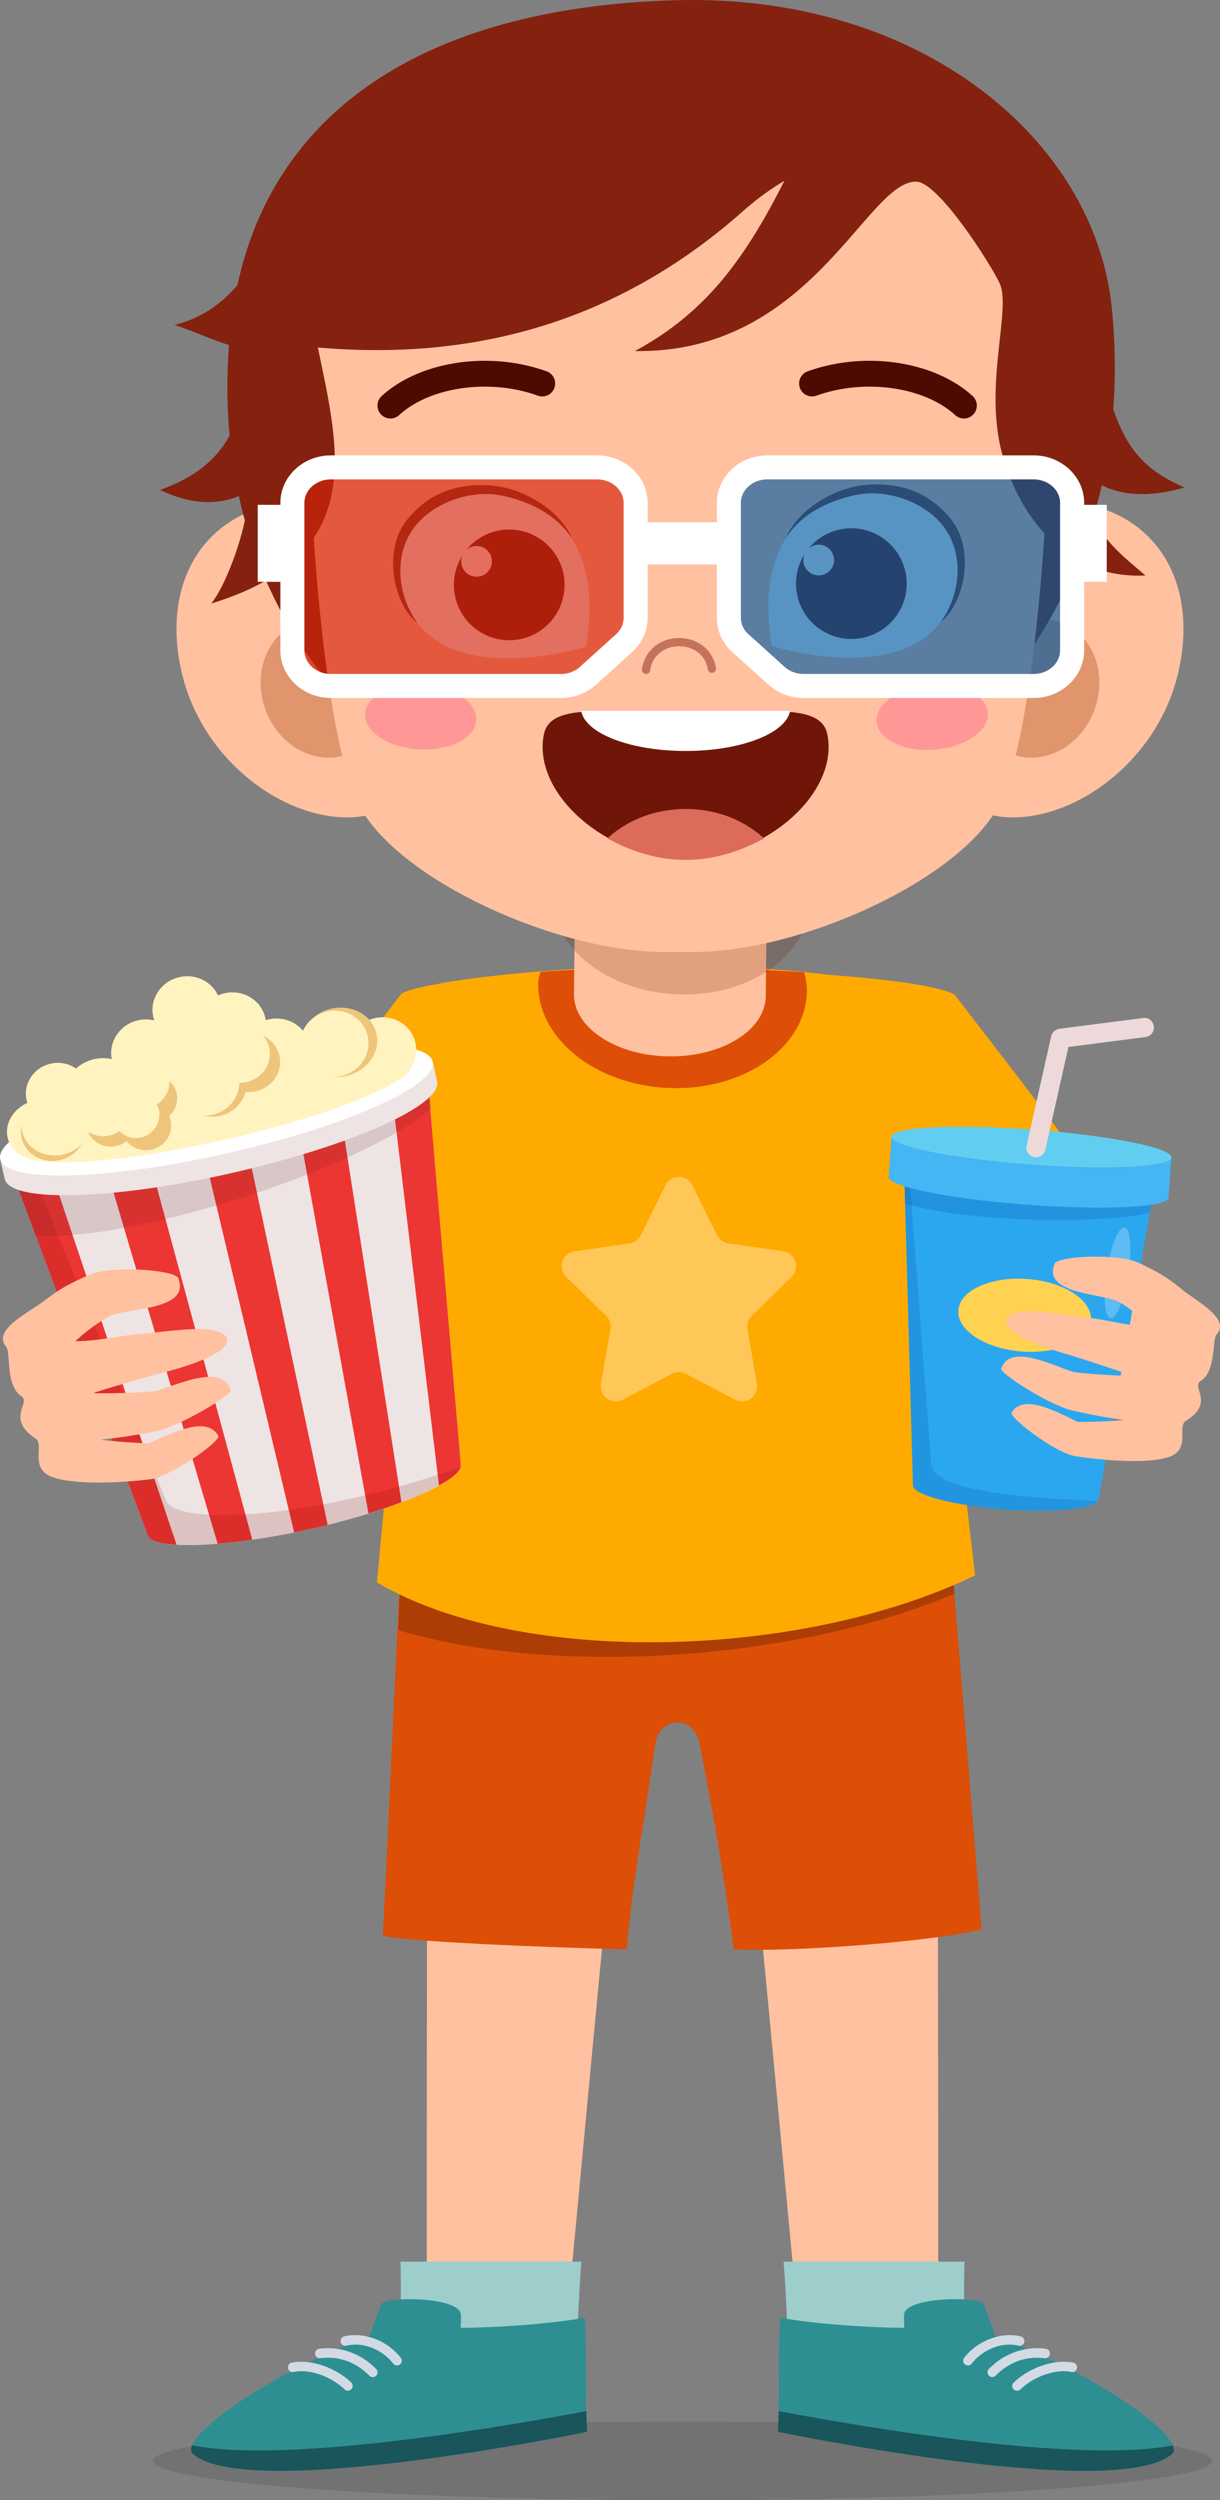 <svg xmlns="http://www.w3.org/2000/svg" viewBox="0 0 1715.4 3513.97"><rect x="0" y="0" width="1715.4" height="3513.97" fill="#808080" stroke="none"/><title>BoyMovie</title><ellipse cx="959.76" cy="3458.8" rx="744.5" ry="55.18" opacity="0.11"/><path d="M1128.11,3325.58c.54,5.82,189.9-1.36,190.17-8.44,2.26-61.58-.4-875.36.25-911.06l-270.23,84.36C1055.69,2551.38,1124.16,3283.53,1128.11,3325.58Z" fill="#ffc19f"/><path d="M1111.1,3347.33c.4,4.51,240.94,4.82,241.62-.87,5.13-42.11,1.45-143.16,3.68-167.6H1101.77C1105.71,3224.52,1108.54,3318.39,1111.1,3347.33Z" fill="#9dcecc"/><path d="M1398.8,3282.78c-3.24-12.85-10.16-29.16-15.47-44.07-3.93-11.06-111.37-11.39-112.18,15a158.84,158.84,0,0,0,.4,18.14c-18.38-.18-38.3-.79-59.33-2-45.72-2.55-86.67-7.08-115.35-12.22-2.68,41.69-.45,114-3,160.35,0,0,477.37,99.05,554.23,31C1669.72,3429.85,1551.13,3340.5,1398.8,3282.78Z" fill="#2d8f91"/><path d="M1094.81,3388.92c-.21,10.31-.49,20.25-1,29.07,0,0,477.37,99.05,554.23,31,3-2.7,3.27-6.82,1-12C1516.35,3463.1,1213.55,3411.29,1094.81,3388.92Z" fill="#19555b"/><path d="M1432.08,3296.92a6.71,6.71,0,0,0,3.15-13.05c-27.71-6.59-60.39,5.66-79.48,30a6.71,6.71,0,0,0,1.14,9.42,6.8,6.8,0,0,0,3.76,1.42,6.73,6.73,0,0,0,5.65-2.56C1382.27,3301.8,1409.31,3291.33,1432.08,3296.92Zm36.51,17.67c3.62.76,7.05-2.07,7.55-5.74a6.71,6.71,0,0,0-5.75-7.54c-29.27-4-58.45,6.41-80.1,28.43a6.71,6.71,0,0,0,9.56,9.41C1425.39,3313.17,1453.86,3312.6,1468.59,3314.59Zm40.35,6.14c-26.34-5.11-60.58,6.4-83.4,27.83a6.71,6.71,0,1,0,9.18,9.78c19.88-18.67,49.47-29,71.69-24.44a6.6,6.6,0,0,0,7.85-5.32A6.7,6.7,0,0,0,1508.94,3320.73Z" fill="#d3dae5"/><path d="M791.12,3325.58c-.54,5.82-189.91-1.36-190.17-8.44-2.26-61.58.4-875.36-.26-911.06l270.24,84.36C863.54,2551.38,795.07,3283.53,791.12,3325.58Z" fill="#ffc19f"/><path d="M808.13,3347.33c-.4,4.51-240.94,4.82-241.63-.87-5.12-42.11-1.44-143.16-3.68-167.6H817.46C813.51,3224.52,810.68,3318.39,808.13,3347.33Z" fill="#9dcecc"/><path d="M520.43,3282.78c3.24-12.85,10.16-29.16,15.46-44.07,3.94-11.06,111.37-11.39,112.19,15a161.17,161.17,0,0,1-.4,18.14c18.38-.18,38.3-.79,59.33-2,45.72-2.55,86.66-7.08,115.35-12.22,2.68,41.69.44,114,3,160.35,0,0-477.37,99.05-554.23,31C249.5,3429.85,368.1,3340.5,520.43,3282.78Z" fill="#2d8f91"/><path d="M824.41,3388.92c.21,10.31.5,20.25,1,29.07,0,0-477.37,99.05-554.23,31-3.06-2.7-3.27-6.82-1.05-12C402.88,3463.1,705.68,3411.29,824.41,3388.92Z" fill="#19555b"/><path d="M552.93,3322.12a6.72,6.72,0,0,0,5.65,2.56,6.8,6.8,0,0,0,3.76-1.42,6.7,6.7,0,0,0,1.13-9.42c-19.09-24.31-51.76-36.56-79.47-30a6.71,6.71,0,0,0,3.14,13.05C509.91,3291.33,537,3301.8,552.93,3322.12Zm-33.56,17a6.71,6.71,0,0,0,9.57-9.41c-21.65-22-50.83-32.46-80.1-28.43a6.7,6.7,0,0,0-5.75,7.54c.5,3.67,3.92,6.5,7.54,5.74C465.37,3312.6,493.83,3313.17,519.37,3339.15ZM405,3328.58a6.6,6.6,0,0,0,7.85,5.32c22.22-4.6,51.8,5.77,71.69,24.44a6.74,6.74,0,0,0,5,1.81,6.71,6.71,0,0,0,4.21-11.59c-22.82-21.43-57.06-32.94-83.4-27.83A6.7,6.7,0,0,0,405,3328.58Z" fill="#d3dae5"/><path d="M538.27,2720.65c37.83,10,293,18.44,342.76,19.12,10.12-105.08,21-154.22,40.5-289.23,5.48-38.09,54.65-40.48,61.93-.84,4.54,24.7,28.59,138.67,48.17,290.07,80.29,4.36,279.11-10.61,348.65-27.86,0,0-46.39-573.8-59.49-727.33-135.29-15.27-596.94-14.9-742.42,2C563.66,2129.85,549.93,2499.16,538.27,2720.65Z" fill="#dd4e07"/><path d="M291.84,2136.31c-12.65,15.57-127.13-74.53-115.4-90.9,175.38-244.61,369.09-579.13,406.3-647.65l165.82,133.17C644.86,1670.09,459.07,1930.61,291.84,2136.31Z" fill="#ffc19f"/><path d="M337.1,1700.89c58.8,35.14,182.71,115.94,248.58,135.67,88.23-113,171.23-457.59,171.15-468.53-77.47,4.9-167.49,15.1-192.39,28.6C520.29,1454.76,400.38,1606.13,337.1,1700.89Z" fill="#fa0"/><path d="M1522.87,1979.79c12.62,15.6,125.24-73.33,115.4-90.89-92.5-165-185.41-297.21-222.62-365.73l-184.58,83.5C1334.76,1745.83,1420.68,1853.49,1522.87,1979.79Z" fill="#ffc19f"/><path d="M1569.34,1702c-58.8,35.14-182.71,115.94-248.57,135.66-88.24-113-171.24-457.58-171.15-468.53,77.46,4.9,167.48,15.1,192.38,28.6C1386.16,1455.89,1506.06,1607.26,1569.34,1702Z" fill="#fa0"/><path d="M1341.94,2240.13c-6.71-113.47-22.72-222.22-24.64-259.2-135.29-15.27-593.36-15.13-738.84,1.77-8,49.91-13.68,166.27-18.38,308.39C764.62,2353.89,1106.68,2339,1341.94,2240.13Z" opacity="0.22"/><path d="M530.05,2224.15c201.81,119.1,596.6,108.09,841-9.88,0,0-77.11-668.62-108.55-825.16-169.63-46.81-485.85-33.88-641.19-7.44C598.77,1581.39,556.44,1929.16,530.05,2224.15Z" fill="#fa0"/><g opacity="0.34"><path d="M973.58,1666l34.57,70a21.09,21.09,0,0,0,15.9,11.55l77.29,11.24a21.11,21.11,0,0,1,11.7,36l-55.93,54.52A21.06,21.06,0,0,0,1051,1868l13.2,77a21.11,21.11,0,0,1-30.63,22.25l-69.13-36.35a21.08,21.08,0,0,0-19.65,0l-69.14,36.35A21.11,21.11,0,0,1,845.06,1945l13.2-77a21.08,21.08,0,0,0-6.06-18.68l-55.94-54.52a21.11,21.11,0,0,1,11.7-36l77.3-11.24a21.12,21.12,0,0,0,15.9-11.55l34.56-70A21.11,21.11,0,0,1,973.58,1666Z" fill="#fff"/></g><path d="M1134.48,1396c.45-10.11-1.25-19.85-3.68-29.44-103.82-7-259.75-9.27-371-.4-.85,4.36-2.7,8.44-2.9,13-3.5,78.2,78.18,145.37,182.44,150S1131,1474.23,1134.48,1396Z" fill="#dd4e07"/><path d="M1079.11,1179.36l-2.39,220.87c-.51,47.49-61.3,85.36-135.76,84.55s-134.41-40-133.9-87.48l2.4-220.87Z" fill="#ffc19f"/><path d="M1138.74,1269.55c.44-9.72-1.2-19.08-3.53-28.29-99.77-6.74-249.62-8.9-356.48-.38-.82,4.19-2.6,8.11-2.79,12.46-3.37,75.15,75.12,139.7,175.31,144.17S1135.38,1344.71,1138.74,1269.55Z" fill="#601805" opacity="0.19"/><path d="M406.82,704.65c93.75-11.53,181.82,79.89,196.62,203.51s-4.67,228.45-98.45,239.68-217.2-70.92-248.74-199.45C226.63,827.58,278.66,720.43,406.82,704.65Z" fill="#ffc19f"/><path d="M373,996.83c18.5,51.37,70.2,79.79,115.51,63.5s67-71.16,48.53-122.52S466.85,858,421.57,874.31,354.54,945.47,373,996.83Z" fill="#e0956c"/><path d="M1505.38,704.65c-93.75-11.53-181.82,79.89-196.62,203.51s4.66,228.45,98.44,239.68,217.2-70.92,248.74-199.45C1685.57,827.58,1633.53,720.43,1505.38,704.65Z" fill="#ffc19f"/><path d="M1539.19,996.83c-18.5,51.37-70.2,79.79-115.51,63.5s-67-71.16-48.53-122.52,70.19-79.78,115.47-63.5S1557.66,945.47,1539.19,996.83Z" fill="#e0956c"/><path d="M323.06,472C283.74,907.19,600.11,1189,959.1,1182S1607.6,852.93,1563,430.74C1538.23,196.32,1294.92-8.64,952,.28,593.08,9.62,351,162.45,323.06,472Z" fill="#84220f"/><path d="M1466.4,410.91c-77.94-216.57-265.8-219.66-511.75-219.66s-433.8,3.09-511.74,219.66c-23.51,65.32-3.27,604,64,724.8,56.89,102,275.4,202.34,427.77,202.34h39.88c152.38,0,370.88-100.3,427.77-202.34C1469.67,1014.94,1489.9,476.23,1466.4,410.91Z" fill="#ffc19f"/><path d="M513.31,1003c-1.49,25.18,32.29,47.67,75.47,50.23s79.37-15.78,80.87-41-32.31-47.67-75.47-50.22S514.8,977.86,513.31,1003Z" fill="#ff9797"/><path d="M1232.72,1014.46c2,25.15,38.62,42.7,81.74,39.21s76.39-26.7,74.35-51.85-38.64-42.69-81.73-39.2S1230.68,989.32,1232.72,1014.46Z" fill="#ff9797"/><path d="M1163.46,1032.82c-8.27-43.11-74.54-31.95-182.77-32.67-5.66,0-27.68,0-33.36,0-108.23.72-174.49-10.44-182.75,32.67-15.93,83,88.55,173.76,198.48,174.09H965C1074.89,1206.58,1179.38,1115.87,1163.46,1032.82Z" fill="#701608"/><path d="M965,1208.64h-1.9c-35.65-.13-72.62-10.24-107-29.15l-2.1-1.11,1.78-1.58c28.56-25.6,67-39.72,108.33-39.72s79.7,14.12,108.33,39.72l1.77,1.58-2.1,1.11C1037.57,1198.4,1000.53,1208.51,965,1208.64Z" fill="#dd6b5b"/><path d="M964,1055.53c-75.64,0-138.6-23.43-146.48-54.55l-.46-1.9H1111l-.45,1.9C1102.56,1032.1,1039.6,1055.53,964,1055.53Z" fill="#fff"/><path d="M908.47,947.4a5.8,5.8,0,0,0,5.62-5c2.95-20.21,18.62-33.55,39.94-34s38,12.55,41.21,32.25a5.8,5.8,0,1,0,11.44-1.86c-4.12-25.25-25.86-42.51-52.88-42-26.86.52-47.43,18.16-51.19,43.88a5.8,5.8,0,0,0,4.9,6.58Z" fill="#c4735b"/><path d="M225.1,688.53c74.58-26.42,121.1-74.6,125.35-196.16-43-9.21-63.51-21.81-105-35.6,161.21-40.78,137.51-271,348-367.22C938.45-41,1253,55,1343.67,107.7c167,97.17,187.61,228.1,199.65,374.89,23.07,133,52.72,172.31,122.23,202.57-74.76,21.65-119,2.23-144.32-23.59,7.42,83.68,46.31,110.19,89.31,147.25-116.69,5.93-181.68-91.53-202.68-175.73-23.33-93.5,13.11-196.54-1.62-233.18-8.52-21.19-85.37-143.62-117.59-144.55-70.24-2-147.35,242-396,238.05C993,439.38,1047.78,362.93,1103,254a386.63,386.63,0,0,0-58.42,42.9C840.57,477.6,622.39,503.55,447,488.44,476,630.92,518.56,780.24,297,848.32c20.11-24.87,49.46-99.59,53.76-158.63C327,704.35,283.51,717.24,225.1,688.53Z" fill="#84220f"/><path d="M549.11,588.23a18.17,18.17,0,0,1-12.44-31.58c53.88-49.16,151.44-63.72,231.94-34.71a18.17,18.17,0,0,1-12.34,34.19c-67.47-24.4-151.35-12.66-195.1,27.34A18.05,18.05,0,0,1,549.11,588.23Z" fill="#4c0b00"/><path d="M1355.11,588.23a18.17,18.17,0,0,0,12.44-31.58c-53.88-49.16-151.44-63.72-231.94-34.71A18.17,18.17,0,0,0,1148,556.13c67.47-24.4,151.35-12.66,195.1,27.34A18,18,0,0,0,1355.11,588.23Z" fill="#4c0b00"/><path d="M1085.43,907.9s173.14,55.22,239.06-36c80.32-111.12-42.75-198.8-122.52-181.64C1128.16,706.17,1061.13,770.19,1085.43,907.9Z" fill="#f9feff"/><path d="M1337.44,730.14c-32.08-40.33-75.22-53-122-48.32-47.82,4.8-96.23,38.74-109.9,73.73,25.69-39.43,70-53.86,97.62-59.79,43.94-9.51,101.58,10.21,127.53,49.92,23.06,35.33,21.13,88.35-8.36,129.13C1357.16,847.08,1370.89,772.18,1337.44,730.14Z" fill="#773220"/><path d="M1124.78,791.54a77.81,77.81,0,1,0,101-43.55A77.81,77.81,0,0,0,1124.78,791.54Z" fill="#63190d"/><path d="M1131.07,779.16a21.59,21.59,0,1,0,28-12.08A21.59,21.59,0,0,0,1131.07,779.16Z" fill="#fefffe"/><path d="M824,908.73s-173.1,55.34-239.09-35.81c-80.4-111.06,42.61-198.83,122.39-181.72C781.09,707,848.15,771,824,908.73Z" fill="#f9feff"/><path d="M571.82,731.15c32.06-40.36,75.18-53.07,122-48.41,47.82,4.77,96.26,38.67,110,73.66C778,717,733.68,702.58,706.08,696.67c-44-9.47-101.58,10.28-127.49,50C555.54,782,557.52,835,587,875.8,552.18,848.1,538.4,773.2,571.82,731.15Z" fill="#773220"/><path d="M643.71,793.34a77.8,77.8,0,1,0,101-43.56A77.81,77.81,0,0,0,643.71,793.34Z" fill="#63190d"/><path d="M650,781a21.59,21.59,0,1,0,28-12.09A21.59,21.59,0,0,0,650,781Z" fill="#fefffe"/><path d="M309.53,1408c5.63,25-10.85,50-36.82,55.83s-51.57-9.66-57.21-34.63,10.85-50,36.82-55.83S303.9,1383.06,309.53,1408Z" fill="#fff3c0"/><path d="M9.12,1626.52l198.44,530.9C212.68,2180.16,323,2174.65,437,2149s216-68.08,210.86-90.81l-48.6-564.68Z" fill="#efe4e4"/><path d="M437,2149c8-1.8,15.92-3.71,23.76-5.67L335,1553l-61.15,13.79,139.73,587.11Q425.24,2151.59,437,2149Z" fill="#ec3633"/><path d="M558.12,1502.74l-10.89,2.45,70,582.79c20.71-11.32,32.45-21.81,30.63-29.84l-48.17-560.77Z" fill="#ec3633"/><path d="M518.08,2127.31c16.58-5.14,32.09-10.5,46.39-15.9l-92-587.49-40.39,7.22L411,1535.92Z" fill="#ec3633"/><path d="M61.38,1614.74l-10.89,2.46-40.07,13.07,197.14,527.15c1.81,8.06,17,12.5,40.74,13.83Z" fill="#ec3633"/><path d="M197.64,1584l-21.15,4.77-39.58,10.8L306,2169.74c15.24-1.27,31.54-3.1,48.73-5.57Z" fill="#ec3633"/><path d="M234.12,2110.69,34.37,1620.83l-25.25,5.69,198.44,530.9C212.68,2180.16,323,2174.65,437,2149c107.86-24.32,203.83-63.37,209.62-86.79C445.64,2133.88,254.44,2145.36,234.12,2110.69Z" fill="#7c0404" opacity="0.15"/><path d="M49.89,1735.82c57.68,5.84,165.05-12.79,287.63-51.58,124-39.24,225.93-88.48,268.89-126.62l-7.16-64.16L9.12,1626.52Z" fill="#601d1d" opacity="0.15"/><path d="M.31,1629.18,6.58,1657c7.56,33.49,149.79,30,317.69-7.91s297.9-95.7,290.34-129.19l-6.27-27.81Z" fill="#efe4e4"/><path d="M608.34,1492.08c7.56,33.5-122.43,91.34-290.34,129.2S7.87,1662.68.31,1629.18,122.75,1537.85,290.65,1500,600.79,1458.59,608.34,1492.08Z" fill="#fff"/><path d="M579.5,1493.84c5.76,25.55-113.22,74.14-265.76,108.54s-280.85,41.56-286.61,16,113.22-74.14,265.75-108.54S573.74,1468.29,579.5,1493.84Z" fill="#fff3c0"/><path d="M107,1577.14c5.18,22.94-12.19,46.39-38.78,52.39s-52.34-7.74-57.51-30.67,12.19-46.39,38.78-52.39S101.81,1554.21,107,1577.14Z" fill="#fff3c0"/><path d="M119.44,1579c5.17,22.93-10.59,46-35.21,51.57s-48.77-8.54-53.94-31.47,10.59-46,35.21-51.58S114.27,1556.08,119.44,1579Z" fill="#efc57b"/><path d="M123.72,1526.78c5.17,22.93-10,45.89-33.8,51.26s-47.37-8.86-52.54-31.79,10-45.89,33.81-51.26S118.55,1503.84,123.72,1526.78Z" fill="#fff3c0"/><path d="M197.83,1528.27c6.44,28.57-12.41,57.15-42.11,63.85s-59-11-65.43-39.59,12.42-57.16,42.11-63.85S191.39,1499.71,197.83,1528.27Z" fill="#fff3c0"/><path d="M251.44,1468.66c5.64,25-10.85,50-36.82,55.83s-51.57-9.65-57.21-34.63,10.85-50,36.82-55.83S245.81,1443.69,251.44,1468.66Z" fill="#fff3c0"/><path d="M373,1430.67c5.64,25-10.85,50-36.81,55.83s-51.58-9.65-57.22-34.63,10.85-50,36.82-55.83S367.39,1405.69,373,1430.67Z" fill="#fff3c0"/><path d="M584.12,1465.67c5.63,25-10.85,50-36.82,55.82s-51.57-9.64-57.21-34.62,10.85-50,36.82-55.83S578.49,1440.69,584.12,1465.67Z" fill="#fff3c0"/><path d="M529.34,1453.05c5.88,26.07-12.91,52.51-42,59.07s-57.38-9.27-63.26-35.34,12.92-52.51,42-59.07S523.46,1427,529.34,1453.05Z" fill="#efc57b"/><path d="M517,1456.32c5.63,25-10.86,50-36.82,55.82s-51.58-9.64-57.22-34.62,10.86-50,36.82-55.82S511.32,1431.34,517,1456.32Z" fill="#fff3c0"/><path d="M435.1,1467.42c5.64,25-10.85,50-36.81,55.82s-51.58-9.64-57.22-34.62,10.85-50,36.82-55.83S429.47,1442.44,435.1,1467.42Z" fill="#fff3c0"/><path d="M371.63,1474.62c5.63,25-10.85,50-36.81,55.83s-51.59-9.65-57.22-34.63,10.85-50,36.82-55.82S366,1449.65,371.63,1474.62Z" fill="#fff3c0"/><path d="M299.75,1482.26c5.63,25-10.85,50-36.81,55.84s-51.58-9.66-57.22-34.63,10.85-50,36.82-55.83S294.12,1457.29,299.75,1482.26Z" fill="#fff3c0"/><path d="M346.15,1512.56c5.63,25-10.85,50-36.81,55.83s-51.58-9.64-57.22-34.62,10.86-50,36.82-55.83S340.52,1487.59,346.15,1512.56Z" fill="#efc57b"/><ellipse cx="350.82" cy="1493.31" rx="43.17" ry="41.53" transform="translate(-319.5 113.56) rotate(-12.69)" fill="#efc57b"/><path d="M261.64,1513.89c5.63,25-10.85,50-36.82,55.83s-51.58-9.66-57.21-34.63,10.85-50,36.82-55.83S256,1488.91,261.64,1513.89Z" fill="#fff3c0"/><path d="M378.55,1472.67c4.86,21.57-9.37,43.16-31.8,48.21s-44.54-8.32-49.41-29.89,9.38-43.15,31.8-48.22S373.68,1451.11,378.55,1472.67Z" fill="#fff3c0"/><path d="M335.52,1511.06c5.63,25-10.86,50-36.82,55.83s-51.59-9.65-57.21-34.63,10.85-50,36.81-55.83S329.88,1486.09,335.52,1511.06Z" fill="#fff3c0"/><path d="M248.39,1536.62c-4.1-18.18-22.75-29.46-41.66-25.2s-30.79,22.8-26.68,41c-8.12-7.16-19.54-10.14-31.19-7.52-18.91,4.27-30.91,22.47-26.8,40.65s22.74,29.47,41.65,25.2a35.77,35.77,0,0,0,14.25-6.87,35.11,35.11,0,0,0,35.1,11.93c18.91-4.26,30.91-22.46,26.81-40.64a32.5,32.5,0,0,0-2.15-6.35C246.59,1560.8,251.12,1548.76,248.39,1536.62Z" fill="#efc57b"/><path d="M237.29,1513.64c-4.42-19.56-24.48-31.71-44.81-27.12-19.71,4.44-32.3,23-29,41.94a38.27,38.27,0,0,0-25.81-3.28c-20.33,4.59-33.24,24.17-28.83,43.72s24.47,31.7,44.8,27.12a38.75,38.75,0,0,0,14.2-6.44c7.81,7.69,18.85,11.84,30.34,9.25A33.3,33.3,0,0,0,223.3,1559c-.56-2.48-1.93-4.46-3-6.65C233.43,1544.26,240.75,1529,237.29,1513.64Z" fill="#fff3c0"/><path d="M126.69,1569c5.34,23.72-11.67,47.77-38,53.71s-52-8.49-57.36-32.21,11.66-47.77,38-53.71S121.33,1545.28,126.69,1569Z" fill="#fff3c0"/><path d="M1620.37,1684.08l-75.6,422.77c-1,13.51-60.28,20.1-132.38,14.72s-129.74-20.69-128.74-34.21l-12-429.3Z" fill="#2ba7f0"/><g opacity="0.2"><path d="M1309.42,2059c3.31,14.22,17.25,42.05,228,50.26,2.34.09,3.76-.1,5.92-.1-7.39,11.9-63.16,17.5-130.91,12.44-72.11-5.38-129.74-20.69-128.74-34.21l-12-429.3,7.43.56Z" fill="#004ca2"/></g><g opacity="0.22"><path d="M1616.72,1704.51c-34.09,8.15-98.13,12.2-172,9.49-74.77-2.74-139.13-11.64-172.16-22.43l-.94-33.51,348.74,26Z" fill="#004ca2"/></g><path d="M1647.12,1626.91l-4.4,58.84-.9-.07c-9.94,11.81-94.85,15.3-197.48,7.65s-186.09-23.72-194.16-36.87l-.9-.07,4.39-58.83Z" fill="#45b5f3"/><path d="M1253.67,1597.56c-1,13.51,86.24,31,194.89,39.14s197.54,3.73,198.56-9.79-86.26-31-194.9-39.15S1254.68,1584,1253.67,1597.56Z" fill="#61cef1"/><path d="M1455.65,1626.57a12.89,12.89,0,0,1-2-.31A13.51,13.51,0,0,1,1443.5,1610l34.59-153.65a13.49,13.49,0,0,1,11.4-10.31l117.72-15.22c7.7-1.21,14.17,4.27,15.15,11.65a13.53,13.53,0,0,1-11.65,15.11l-108.42,14-32.49,144.52A13.54,13.54,0,0,1,1455.65,1626.57Z" fill="#edd9d9"/><path d="M1556.28,1786.56c-5.48,35.23-3.14,64.84,5.23,66.14s19.56-26.21,25-61.45,3.12-64.84-5.23-66.14S1561.75,1751.33,1556.28,1786.56Z" fill="#fff" opacity="0.24"/><path d="M1533.94,1855.61c-2.1,28.14-45.55,47.85-97,44s-91.53-29.77-89.43-57.91,45.54-47.85,97-44S1536,1827.46,1533.94,1855.61Z" fill="#ffd252"/><path d="M50.08,2022.07c-37.58-25.39-13.62-44.53-16.86-55.5a7.83,7.83,0,0,0-3.38-4.29c-22.27-14.77-14.56-61.41-21.07-69.12-21.31-25.23,36.86-50.5,56.11-67.08,12.73-8.82,23.75-18.59,62.64-34.89,31.06-13,118.84-6,123.18,5.34,16.49,43.06-61.14,41.63-91.64,51.37-10.61,3.39-37.93,22.61-53,37.14,26.63.59,72.9-9.17,90.65-10.2,34.2-2,107.21-16.45,121.14,4.21,10.88,16.14-32.47,36-89.3,50.34-13.79,3.48-64.42,17.95-97.06,28.38.33,1.47,77.57-.07,88.51-3.15,32.43-9.13,93.46-38.75,104.64-.19-4.17,10.32-74.81,51-105.4,57.2-15.37,3.12-36.06,7.17-77.58,12,25,3,58.32,5,68,4.87,46-21.46,82.65-35.39,97.23-10.57,4.41,7.5-67.12,57.87-95.76,61.26-60.08,7.11-115.48,6.1-139.46-3.92C41.53,2062.66,62.62,2030.54,50.08,2022.07Z" fill="#ffc19f"/><path d="M1667.22,1997.3c36.62-23,14.38-42,17.81-52.38a7.4,7.4,0,0,1,3.36-4c21.68-13.38,15.79-58.09,22.24-65.24,21.1-23.38-33.56-49.28-51.39-65.69-11.87-8.81-22.07-18.47-58.62-35.22-29.2-13.38-113.1-9.43-117.59,1.24-17.07,40.53,57,41.59,85.75,51.84,10,3.56,35.44,22.74,49.38,37.06-25.4-.28-69.21-11-86.09-12.56-32.55-3-101.69-19-115.62.23-10.88,15,29.84,35.3,83.56,50.77,13,3.75,60.84,19.13,91.63,30.09-.35,1.4-73.94-2.49-84.27-5.77-30.63-9.71-87.88-39.85-99.74-3.45,3.64,10,69.72,51,98.69,57.83,14.55,3.45,34.14,8,73.58,13.84-24,2.1-55.76,2.95-65,2.51-43.21-21.89-77.68-36.32-92.36-13.11-4.43,7,62.18,57.27,89.38,61.39,57,8.65,109.88,9.42,133.06.62C1674.11,2036.25,1655,2005,1667.22,1997.3Z" fill="#ffc19f"/><g opacity="0.65"><path d="M1129.82,964.13h323.49c29.88,0,54.09-22.31,54.09-49.83V706.78c0-27.53-24.21-49.83-54.09-49.83H1079c-29.88,0-54.11,22.3-54.11,49.83V868.37A48,48,0,0,0,1041.08,904L1092,949.89A56.58,56.58,0,0,0,1129.82,964.13Z" fill="#025aa3"/></g><path d="M1453.32,981h-323.5a73.33,73.33,0,0,1-49.17-18.55l-51-46A65.19,65.19,0,0,1,1008,868.36V706.77c0-36.78,31.83-66.7,71-66.7h374.38c39.15,0,71,29.92,71,66.7V914.29C1524.3,951.07,1492.47,981,1453.32,981ZM1078.94,673.82c-20.57,0-37.24,14.79-37.24,32.95V868.36a30.78,30.78,0,0,0,10.68,23.06l50.88,45.94a39.48,39.48,0,0,0,26.56,9.89h323.5c20.56,0,37.23-14.8,37.23-33V706.77c0-18.16-16.67-32.95-37.23-32.95Z" fill="#fff"/><g opacity="0.65"><path d="M788.74,964.13H465.25c-29.88,0-54.1-22.31-54.1-49.83V706.78c0-27.53,24.22-49.83,54.1-49.83H839.62c29.87,0,54.09,22.3,54.09,49.83V868.37A48,48,0,0,1,877.48,904l-50.87,45.94A56.6,56.6,0,0,1,788.74,964.13Z" fill="#d62209"/></g><path d="M788.73,981H465.24c-39.15,0-71-29.92-71-66.7V706.77c0-36.78,31.83-66.7,71-66.7H839.62c39.15,0,71,29.92,71,66.7V868.36a65.2,65.2,0,0,1-21.75,48.11L838,962.41A73.48,73.48,0,0,1,788.73,981ZM465.24,673.82c-20.57,0-37.24,14.79-37.24,32.95V914.29c0,18.16,16.67,33,37.24,33H788.73a39.63,39.63,0,0,0,26.63-9.92l50.82-45.91a30.78,30.78,0,0,0,10.68-23.06V706.77c0-18.16-16.68-32.95-37.24-32.95Z" fill="#fff"/><rect x="362.41" y="709.57" width="48.74" height="108.17" fill="#fff"/><rect x="1507.4" y="709.57" width="48.74" height="108.17" fill="#fff"/><rect x="882.26" y="733.96" width="131.14" height="59.39" fill="#fff"/></svg>